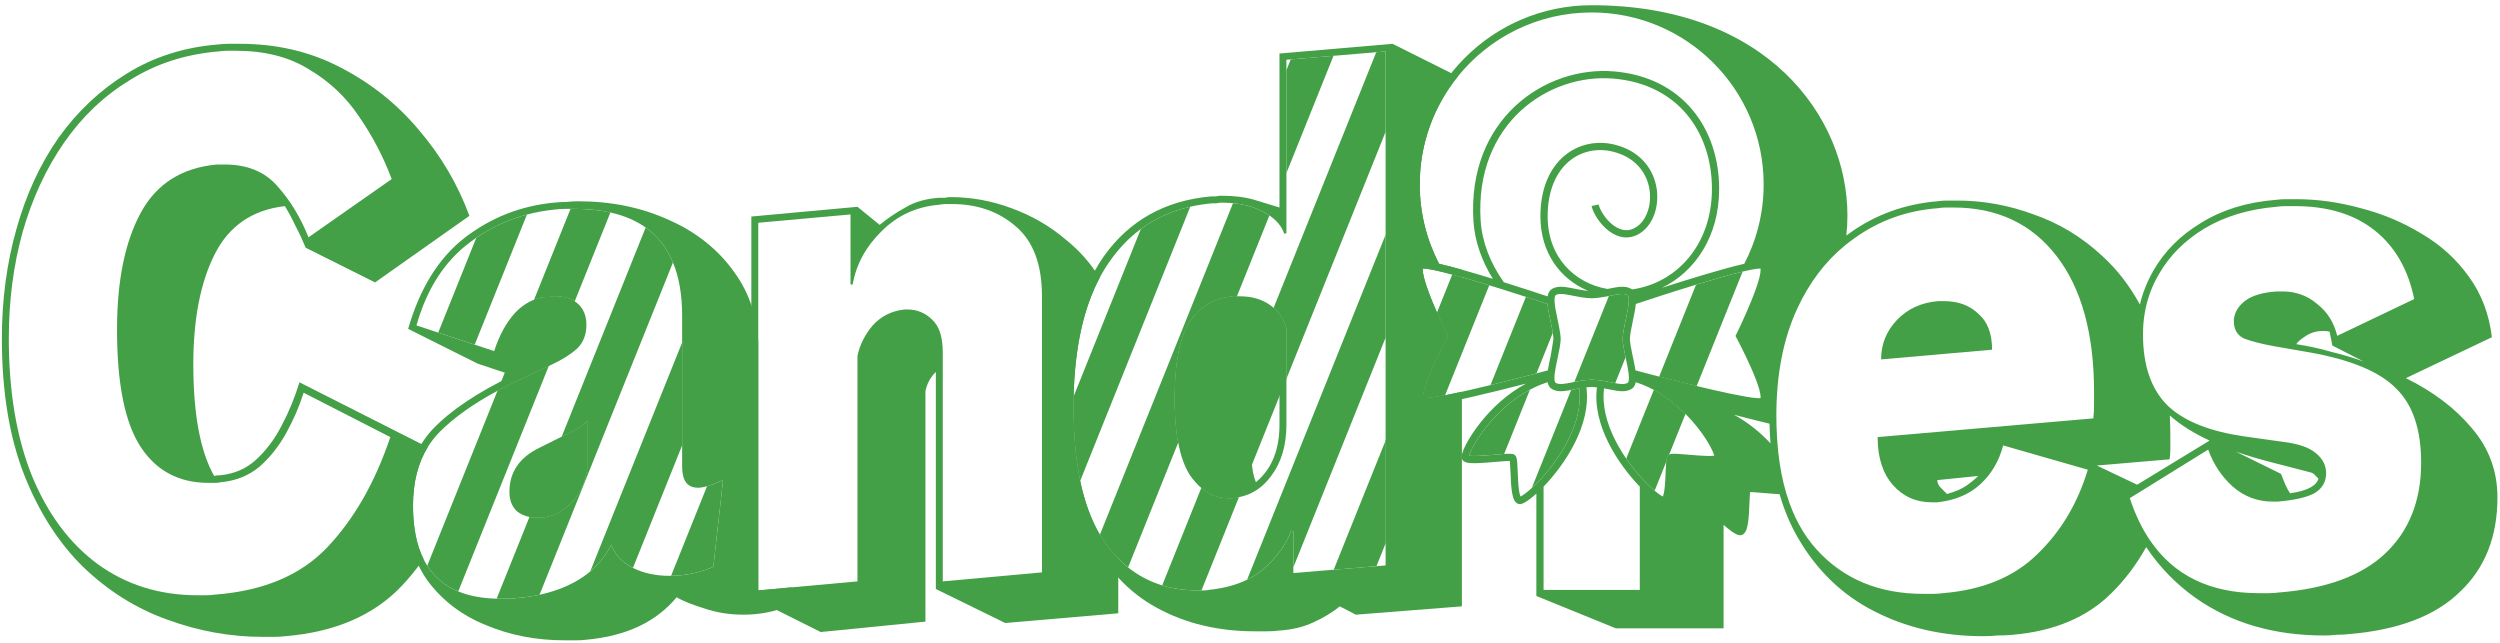 <svg width="346" height="89" viewBox="0 0 346 89" fill="none" xmlns="http://www.w3.org/2000/svg">
<path fill-rule="evenodd" clip-rule="evenodd" d="M185.432 83.919C184.408 84.751 183.192 85.487 181.784 86.127C180.44 86.767 178.84 87.151 176.984 87.279C176.472 87.343 175.928 87.375 175.352 87.375H173.72C168.6 87.375 164.056 86.287 160.088 84.111C156.184 81.999 153.112 78.671 150.872 74.127C148.696 69.583 147.608 63.695 147.608 56.463C147.608 47.375 149.336 40.367 152.792 35.439C156.312 30.511 161.24 27.759 167.576 27.183H168.248C168.504 27.119 168.76 27.087 169.016 27.087C170.808 27.087 172.344 27.279 173.624 27.663C174.904 28.047 176.056 28.399 177.08 28.719V7.407L192.728 6.063L201.765 10.581C198.466 14.666 196.491 19.864 196.491 25.523C196.491 29.487 197.46 33.223 199.173 36.509C200.072 36.712 201.155 36.995 202.328 37.324V38.363C201.867 38.233 201.42 38.109 200.991 37.994C200.151 37.769 199.384 37.578 198.732 37.435C198.175 37.314 197.714 37.231 197.368 37.192C197.195 37.173 197.062 37.166 196.966 37.168C196.951 37.168 196.938 37.169 196.927 37.169C196.92 37.202 196.914 37.254 196.912 37.33C196.907 37.575 196.96 37.933 197.073 38.393C197.297 39.302 197.723 40.476 198.2 41.652C198.422 42.2 198.654 42.743 198.879 43.255C199.134 43.838 199.381 44.38 199.594 44.838C199.794 45.269 199.964 45.626 200.084 45.875C200.127 45.965 200.163 46.04 200.192 46.1L200.223 46.164L200.26 46.239L200.27 46.258L200.273 46.264L200.387 46.495L200.265 46.722L200.253 46.745L200.216 46.814C200.201 46.844 200.181 46.88 200.159 46.923C200.135 46.968 200.108 47.021 200.077 47.08C199.957 47.31 199.787 47.639 199.587 48.037C199.187 48.833 198.669 49.898 198.195 50.98C197.718 52.068 197.293 53.153 197.071 53.994C196.958 54.419 196.907 54.747 196.912 54.968C196.914 55.032 196.919 55.075 196.924 55.103C196.944 55.105 196.969 55.108 197.001 55.109C197.111 55.115 197.262 55.111 197.455 55.097C197.839 55.068 198.349 54.999 198.961 54.896C199.283 54.842 199.63 54.778 199.998 54.707C200.708 54.57 201.496 54.405 202.328 54.221V83.919L187.64 85.071L185.432 83.919ZM178.04 8.271V9.712V23.952V32.271L177.752 32.367C177.4 31.36 176.71 30.511 175.684 29.821C175.406 29.634 175.104 29.459 174.776 29.295C173.618 28.668 172.242 28.277 170.648 28.123C170.127 28.072 169.583 28.047 169.016 28.047C168.824 28.047 168.6 28.079 168.344 28.143H167.672C166.654 28.239 165.675 28.395 164.734 28.61C162.167 29.196 159.887 30.223 157.894 31.692C156.255 32.899 154.81 34.404 153.56 36.207C153.064 36.913 152.604 37.665 152.182 38.461C149.947 42.674 148.749 48.144 148.587 54.87C148.575 55.393 148.568 55.924 148.568 56.463C148.568 60.254 148.878 63.62 149.496 66.561C150.105 69.456 151.015 71.939 152.223 74.009C152.523 74.522 152.84 75.009 153.176 75.471C153.68 76.139 154.21 76.753 154.768 77.314C155.204 77.752 155.657 78.157 156.126 78.53C157.547 79.658 159.12 80.487 160.846 81.015C162.364 81.479 163.999 81.711 165.752 81.711H166.285H166.616C166.936 81.711 167.224 81.679 167.48 81.615C169.427 81.408 171.133 80.946 172.597 80.23C173.395 79.839 174.122 79.373 174.776 78.831C176.632 77.231 177.944 75.439 178.712 73.455L179 73.551V78.523V79.311L184.587 78.849L190.501 78.36L191.768 78.255V75.204V60.964V46.724V32.483V18.243V7.119L190.473 7.228L184.556 7.724L178.639 8.221L178.04 8.271ZM169.976 68.943C168.609 68.943 167.37 68.472 166.26 67.531C165.707 67.063 165.186 66.477 164.696 65.775C163.959 64.636 163.415 63.128 163.064 61.252C162.744 59.545 162.584 57.532 162.584 55.215C162.584 50.351 163.256 46.831 164.6 44.655C165.944 42.479 167.992 41.263 170.744 41.007H171.192H171.608C173.272 41.007 174.68 41.423 175.832 42.255C175.986 42.366 176.132 42.481 176.27 42.601C177.173 43.381 177.763 44.354 178.04 45.519V52.433V58.767C178.04 61.647 177.336 64.015 175.928 65.871C174.772 67.468 173.283 68.449 171.463 68.814C171.168 68.873 170.864 68.916 170.552 68.943H169.976ZM177.08 47.823C175.672 48.015 174.648 49.039 174.008 50.895C173.432 52.751 173.144 55.791 173.144 60.015C173.144 61.359 173.176 62.639 173.24 63.855C173.304 65.007 173.496 65.967 173.816 66.735C175.992 64.943 177.08 62.287 177.08 58.767V47.823Z" fill="#43A047"/>
<path d="M260.344 49.743C260.344 47.631 261.08 45.807 262.552 44.271C264.024 42.735 265.912 41.871 268.216 41.679H269.08C271 41.679 272.568 42.255 273.784 43.407C275.064 44.495 275.704 46.159 275.704 48.399L260.344 49.743Z" fill="#43A047"/>
<path fill-rule="evenodd" clip-rule="evenodd" d="M248.824 74.415C247.768 72.585 246.924 70.578 246.292 68.395C245.635 68.362 244.909 68.299 244.245 68.241L244.234 68.24C243.614 68.186 243.052 68.137 242.625 68.117C242.459 68.11 242.322 68.107 242.216 68.11C242.211 68.147 242.206 68.188 242.201 68.234L242.195 68.289C242.192 68.315 242.19 68.343 242.187 68.371C242.158 68.707 242.14 69.154 242.12 69.661L242.12 69.674C242.088 70.469 242.051 71.399 241.951 72.167C241.901 72.552 241.832 72.921 241.73 73.222C241.679 73.372 241.614 73.522 241.528 73.654C241.443 73.784 241.32 73.924 241.143 74.011C240.968 74.097 240.793 74.084 240.684 74.064C240.566 74.043 240.449 74 240.342 73.951C240.125 73.854 239.876 73.7 239.61 73.508C239.294 73.281 238.933 72.987 238.544 72.634V86.959H223.631L212.632 82.484V68.319C212.242 68.672 211.88 68.968 211.564 69.195C211.297 69.387 211.048 69.541 210.831 69.639C210.724 69.688 210.607 69.731 210.488 69.752C210.379 69.772 210.204 69.785 210.029 69.699C209.852 69.612 209.729 69.472 209.644 69.342C209.559 69.21 209.494 69.06 209.443 68.909C209.341 68.609 209.272 68.24 209.222 67.855C209.121 67.087 209.084 66.157 209.053 65.362L209.052 65.349C209.032 64.842 209.014 64.395 208.985 64.059C208.976 63.956 208.967 63.869 208.957 63.798C208.851 63.795 208.714 63.798 208.548 63.805C208.122 63.825 207.559 63.874 206.94 63.928L206.928 63.929C206.062 64.004 205.09 64.089 204.303 64.104C203.91 64.112 203.54 64.102 203.242 64.059C203.094 64.038 202.943 64.006 202.809 63.953C202.684 63.904 202.506 63.811 202.392 63.627C202.276 63.44 202.285 63.232 202.295 63.121C202.308 62.985 202.343 62.837 202.389 62.687C202.483 62.384 202.642 62.008 202.857 61.585C203.289 60.736 203.97 59.651 204.876 58.507C206.372 56.618 208.508 54.536 211.193 53.091C208.995 53.66 206.223 54.358 203.692 54.939C201.984 55.331 200.377 55.671 199.127 55.882C198.504 55.987 197.958 56.062 197.529 56.094C197.315 56.11 197.119 56.116 196.951 56.108C196.799 56.1 196.612 56.079 196.453 56.004C196.007 55.794 195.92 55.318 195.913 54.99C195.905 54.628 195.984 54.193 196.104 53.738C196.347 52.82 196.797 51.678 197.279 50.579C197.763 49.474 198.289 48.392 198.694 47.588C198.896 47.185 199.068 46.852 199.19 46.618L199.264 46.477L199.183 46.309C199.061 46.056 198.889 45.695 198.687 45.26C198.283 44.389 197.757 43.22 197.274 42.028C196.792 40.842 196.343 39.613 196.102 38.631C195.982 38.145 195.905 37.686 195.913 37.309C195.919 36.979 195.999 36.478 196.453 36.264C196.614 36.189 196.796 36.172 196.941 36.168C197.1 36.164 197.283 36.176 197.48 36.198C197.618 36.214 197.769 36.235 197.93 36.261C196.367 33.012 195.491 29.369 195.491 25.523C195.491 11.827 206.594 0.724 220.29 0.724C244.478 0.724 255.685 16.118 255.685 29.835C255.685 30.771 255.633 31.694 255.532 32.603C255.726 32.457 255.922 32.315 256.12 32.175C259.64 29.679 263.64 28.239 268.12 27.855C268.568 27.791 269.016 27.759 269.464 27.759H270.904C274.488 27.759 278.008 28.399 281.464 29.679C284.984 30.895 288.152 32.815 290.968 35.439C293.001 37.291 294.731 39.526 296.158 42.143C296.557 40.502 297.181 38.94 298.03 37.455C299.566 34.767 301.774 32.559 304.654 30.831C307.534 29.039 310.958 27.983 314.926 27.663C315.438 27.599 315.918 27.567 316.366 27.567H317.806C320.75 27.567 323.726 27.983 326.734 28.815C329.742 29.583 332.558 30.767 335.182 32.367C337.806 33.903 339.982 35.887 341.71 38.319C343.438 40.687 344.494 43.471 344.878 46.671L332.974 52.335C336.75 54.191 339.79 56.495 342.094 59.247C344.462 61.999 345.646 65.199 345.646 68.847C345.646 74.287 343.918 78.639 340.462 81.903C337.07 85.231 331.95 87.183 325.102 87.759C324.526 87.823 323.95 87.855 323.374 87.855C322.798 87.919 322.222 87.951 321.646 87.951C314.734 87.951 308.814 86.223 303.886 82.767C301.159 80.83 298.875 78.48 297.033 75.719C295.676 78.15 294.071 80.276 292.216 82.095C288.888 85.423 284.344 87.343 278.584 87.855C277.88 87.919 277.176 87.951 276.472 87.951C275.832 88.015 275.16 88.047 274.456 88.047C268.888 88.047 263.864 86.895 259.384 84.591C254.968 82.351 251.448 78.959 248.824 74.415ZM290.2 64.431L295.782 67.083L305.806 60.975C303.628 59.97 301.793 58.814 300.3 57.508C300.351 58.447 300.376 59.411 300.376 60.399V62.031C300.376 62.543 300.344 63.055 300.28 63.567L290.2 64.431ZM239.979 57.403C241.986 58.482 243.686 59.917 245.041 61.362C244.968 60.476 244.922 59.569 244.901 58.64C243.166 58.219 241.445 57.782 239.979 57.403ZM220.29 1.724C212.805 1.724 206.128 5.179 201.765 10.581C198.466 14.666 196.491 19.864 196.491 25.523C196.491 29.487 197.46 33.223 199.173 36.509C200.072 36.712 201.155 36.995 202.328 37.324C203.684 37.703 205.161 38.144 206.614 38.59C205.056 36.088 204.103 33.355 203.926 30.621C203.012 16.504 213.828 9.084 223.372 9.882C228.129 10.28 231.781 12.266 234.239 15.216C236.693 18.159 237.931 22.028 237.931 26.157C237.931 32.71 234.602 37.605 230.018 39.832C233.646 38.666 238.499 37.166 241.407 36.509C243.12 33.223 244.089 29.487 244.089 25.523C244.089 12.38 233.434 1.724 220.29 1.724ZM200.216 46.814L200.253 46.745L200.265 46.722L200.387 46.495L200.273 46.264L200.27 46.258L200.26 46.239L200.223 46.164L200.192 46.1C200.163 46.04 200.127 45.965 200.084 45.875C199.964 45.626 199.794 45.269 199.594 44.838C199.381 44.38 199.134 43.838 198.879 43.255C198.654 42.743 198.422 42.2 198.2 41.652C197.723 40.476 197.297 39.302 197.073 38.393C196.96 37.933 196.907 37.575 196.912 37.33C196.914 37.254 196.92 37.202 196.927 37.169C196.938 37.169 196.951 37.168 196.966 37.168C197.062 37.166 197.195 37.173 197.368 37.192C197.714 37.231 198.175 37.314 198.732 37.435C199.384 37.578 200.151 37.769 200.991 37.994C201.42 38.109 201.867 38.233 202.328 38.363C203.531 38.703 204.825 39.088 206.112 39.482C206.634 39.642 207.156 39.804 207.67 39.965C208.924 40.357 210.128 40.743 211.186 41.085C212.446 41.494 213.497 41.842 214.176 42.068C214.241 42.769 214.414 43.587 214.578 44.364L214.585 44.397C214.708 44.978 214.827 45.542 214.907 46.058C214.914 46.106 214.922 46.154 214.928 46.202C214.966 46.461 214.991 46.7 215.001 46.915L214.634 49.167L214.577 49.432L214.574 49.448C214.443 50.056 214.308 50.684 214.223 51.259C213.898 51.346 213.485 51.456 213.004 51.583C212.89 51.614 212.772 51.645 212.651 51.677C210.992 52.114 208.66 52.717 206.283 53.297C205.339 53.527 204.387 53.753 203.469 53.964C203.081 54.053 202.7 54.139 202.328 54.221C201.496 54.405 200.708 54.57 199.998 54.707C199.63 54.778 199.283 54.842 198.961 54.896C198.349 54.999 197.839 55.068 197.455 55.097C197.262 55.111 197.111 55.115 197.001 55.109C196.969 55.108 196.944 55.105 196.924 55.103C196.919 55.075 196.914 55.032 196.912 54.968C196.907 54.747 196.958 54.419 197.071 53.994C197.293 53.153 197.718 52.068 198.195 50.98C198.669 49.898 199.187 48.833 199.587 48.037C199.787 47.639 199.957 47.31 200.077 47.08C200.108 47.021 200.135 46.968 200.159 46.923L200.216 46.814ZM225.912 40.045L225.989 40.035C231.929 39.178 236.931 33.987 236.931 26.157C236.931 22.224 235.752 18.592 233.471 15.856C231.195 13.126 227.797 11.256 223.288 10.878C214.3 10.127 204.053 17.102 204.924 30.556C205.112 33.465 206.247 36.411 208.129 39.06C210.613 39.839 212.885 40.585 214.186 41.017C214.2 40.924 214.22 40.834 214.246 40.748C214.334 40.447 214.506 40.149 214.824 39.97C215.564 39.552 216.455 39.674 217.302 39.832C217.484 39.866 217.668 39.903 217.856 39.941C218.458 40.062 219.097 40.19 219.799 40.252C216.016 38.672 213.194 35.072 213.194 29.939C213.194 26.105 214.48 23.309 216.441 21.623C218.399 19.938 220.977 19.41 223.449 20.014C226.881 20.853 228.68 23.206 229.204 25.674C229.718 28.099 229.006 30.699 227.344 32.018C226.514 32.676 225.653 32.92 224.819 32.85C223.999 32.781 223.254 32.414 222.628 31.933C222.001 31.452 221.47 30.84 221.07 30.238C220.674 29.641 220.387 29.022 220.275 28.514L221.252 28.299C221.329 28.648 221.55 29.152 221.904 29.685C222.254 30.213 222.713 30.738 223.237 31.14C223.762 31.543 224.329 31.805 224.903 31.853C225.463 31.9 226.076 31.747 226.722 31.234C228.012 30.212 228.683 28.04 228.226 25.882C227.777 23.767 226.249 21.728 223.211 20.985C221.03 20.452 218.789 20.922 217.093 22.381C215.399 23.838 214.194 26.331 214.194 29.939C214.194 35.625 217.939 39.211 222.468 39.991L222.58 39.969L222.734 39.938L222.758 39.933C223.296 39.825 223.826 39.719 224.307 39.692C224.801 39.664 225.299 39.715 225.751 39.97C225.794 39.995 225.835 40.022 225.874 40.051L225.912 40.045ZM226.39 52.897C226.373 52.98 226.352 53.062 226.326 53.141C226.231 53.424 226.056 53.696 225.756 53.862C225.302 54.114 224.809 54.167 224.317 54.14C223.841 54.114 223.318 54.009 222.786 53.902L222.762 53.898C222.517 53.849 222.266 53.798 222.005 53.751C221.703 56.119 222.376 58.57 223.496 60.818C223.961 61.752 224.5 62.644 225.069 63.471C225.961 64.767 226.927 65.904 227.804 66.797C228.235 67.236 228.641 67.612 229.002 67.916C229.218 68.099 229.418 68.255 229.597 68.384C229.825 68.548 230.006 68.657 230.136 68.718C230.151 68.684 230.169 68.641 230.186 68.588C230.257 68.379 230.316 68.086 230.363 67.726C230.457 67.007 230.493 66.119 230.525 65.309L230.525 65.298L230.525 65.296C230.545 64.802 230.563 64.334 230.595 63.973C230.596 63.962 230.597 63.952 230.598 63.942C230.613 63.772 230.632 63.613 230.66 63.481C230.674 63.411 230.694 63.335 230.721 63.263C230.745 63.202 230.795 63.088 230.899 62.993C230.935 62.961 230.973 62.934 231.01 62.913C231.097 62.865 231.181 62.845 231.224 62.835C231.306 62.817 231.393 62.808 231.476 62.803C231.643 62.793 231.85 62.796 232.074 62.806C232.524 62.827 233.106 62.878 233.714 62.931L233.724 62.932C234.604 63.008 235.544 63.09 236.293 63.104C236.67 63.111 236.976 63.101 237.193 63.069C237.216 63.066 237.236 63.063 237.255 63.06C237.249 63.036 237.241 63.01 237.233 62.981C237.162 62.752 237.03 62.432 236.829 62.039C236.43 61.255 235.787 60.226 234.918 59.129C234.436 58.52 233.886 57.893 233.274 57.277C232.052 56.05 230.58 54.867 228.888 53.96C228.367 53.681 227.826 53.428 227.264 53.208C226.978 53.095 226.686 52.991 226.39 52.897ZM221.016 53.605C220.78 53.58 220.538 53.561 220.287 53.551C220.037 53.561 219.794 53.58 219.559 53.605C219.902 56.246 219.146 58.909 217.975 61.261C216.766 63.691 215.091 65.833 213.632 67.346V81.647H226.947V67.35C225.487 65.838 223.812 63.695 222.601 61.264C221.429 58.912 220.672 56.247 221.016 53.605ZM218.569 53.751C218.309 53.798 218.058 53.849 217.813 53.898L217.789 53.902C217.675 53.925 217.561 53.948 217.448 53.97C217.034 54.051 216.632 54.12 216.257 54.14C215.766 54.167 215.273 54.114 214.819 53.862C214.519 53.696 214.344 53.424 214.249 53.141C214.223 53.062 214.202 52.98 214.185 52.897C213.89 52.991 213.6 53.094 213.315 53.206C212.773 53.419 212.25 53.662 211.746 53.929C209.179 55.292 207.116 57.29 205.66 59.128C204.791 60.225 204.147 61.254 203.748 62.038C203.548 62.432 203.415 62.752 203.345 62.981C203.336 63.01 203.329 63.036 203.322 63.06C203.341 63.063 203.362 63.066 203.384 63.069C203.601 63.101 203.908 63.111 204.284 63.104C205.034 63.09 205.973 63.008 206.853 62.932L206.862 62.931C207.331 62.89 207.785 62.85 208.175 62.825C208.29 62.817 208.4 62.811 208.502 62.806C208.727 62.796 208.934 62.793 209.1 62.803C209.183 62.808 209.27 62.817 209.352 62.835C209.414 62.849 209.557 62.884 209.678 62.993C209.782 63.088 209.832 63.202 209.855 63.263C209.883 63.335 209.902 63.411 209.916 63.481C209.945 63.621 209.966 63.791 209.981 63.973C210.013 64.335 210.032 64.804 210.051 65.298L210.052 65.309C210.084 66.119 210.119 67.007 210.213 67.726C210.26 68.086 210.319 68.379 210.39 68.588C210.408 68.641 210.425 68.684 210.441 68.718C210.57 68.657 210.752 68.547 210.98 68.383C211.271 68.174 211.616 67.892 211.998 67.544C212.243 67.32 212.504 67.069 212.775 66.793C214.211 65.331 215.887 63.212 217.08 60.815C218.199 58.568 218.872 56.118 218.569 53.751ZM203.29 63.231C203.29 63.238 203.29 63.242 203.29 63.242C203.29 63.242 203.289 63.238 203.29 63.231ZM209.136 63.812C209.146 63.814 209.144 63.814 209.134 63.811L209.136 63.812ZM242.039 68.123C242.029 68.126 242.026 68.126 242.036 68.124L242.039 68.123ZM225.99 44.4L225.997 44.364L225.997 44.363C226.161 43.586 226.334 42.769 226.399 42.068C227.927 41.559 231.323 40.441 234.734 39.4C237.075 38.686 239.423 38.008 241.179 37.589C241.413 37.533 241.636 37.481 241.848 37.435C242.404 37.314 242.865 37.231 243.211 37.192C243.384 37.173 243.517 37.166 243.613 37.168C243.628 37.168 243.641 37.169 243.652 37.169C243.658 37.202 243.665 37.254 243.666 37.33C243.671 37.575 243.619 37.933 243.506 38.393C243.282 39.302 242.856 40.476 242.378 41.652C241.903 42.823 241.385 43.977 240.984 44.838C240.785 45.269 240.614 45.626 240.494 45.875C240.434 46 240.387 46.097 240.355 46.163L240.318 46.239L240.306 46.263L240.305 46.264L240.191 46.495L240.313 46.722L240.316 46.727L240.325 46.745L240.362 46.814L240.425 46.933L240.502 47.08C240.621 47.31 240.791 47.64 240.991 48.037C241.391 48.833 241.909 49.898 242.384 50.98C242.861 52.068 243.286 53.153 243.508 53.994C243.62 54.419 243.671 54.747 243.667 54.968C243.665 55.032 243.66 55.075 243.654 55.103L243.632 55.105C243.617 55.107 243.599 55.108 243.578 55.109C243.467 55.115 243.317 55.111 243.124 55.097C242.74 55.068 242.23 54.999 241.618 54.896C240.397 54.69 238.814 54.355 237.111 53.965C236.362 53.793 235.591 53.611 234.82 53.424C232.995 52.983 231.17 52.52 229.626 52.121C228.862 51.923 228.167 51.741 227.575 51.584C227.092 51.457 226.678 51.346 226.353 51.259C226.267 50.684 226.132 50.056 226.001 49.448L225.998 49.432L225.941 49.168C225.925 49.091 225.908 49.015 225.893 48.939C225.732 48.177 225.6 47.476 225.574 46.915C225.605 46.227 225.791 45.342 225.99 44.4ZM215.555 49.642C215.394 50.391 215.241 51.105 215.171 51.713C215.149 51.909 215.136 52.089 215.133 52.25C215.13 52.509 215.155 52.697 215.197 52.823C215.237 52.942 215.281 52.975 215.304 52.988C215.532 53.114 215.814 53.163 216.203 53.142C216.6 53.12 217.055 53.03 217.616 52.917L217.621 52.916C217.709 52.898 217.8 52.88 217.893 52.862C218.209 52.8 218.55 52.735 218.911 52.681C219.333 52.618 219.785 52.569 220.268 52.551L220.287 52.55L220.306 52.551C220.789 52.569 221.241 52.618 221.663 52.681C222.13 52.751 222.563 52.838 222.954 52.916L222.958 52.917C223.167 52.959 223.361 52.998 223.543 53.031C223.85 53.087 224.122 53.128 224.372 53.142C224.761 53.163 225.043 53.114 225.271 52.988C225.294 52.975 225.338 52.942 225.378 52.823C225.42 52.696 225.445 52.509 225.442 52.25C225.44 52.089 225.426 51.909 225.404 51.713C225.334 51.105 225.181 50.391 225.02 49.642L224.979 49.453L224.963 49.377C224.947 49.3 224.93 49.223 224.914 49.145C224.753 48.38 224.602 47.595 224.574 46.936L224.574 46.916L224.574 46.895C224.606 46.11 224.812 45.136 225.005 44.222L225.011 44.193C225.212 43.241 225.398 42.356 225.423 41.681C225.441 41.207 225.372 40.971 225.302 40.879C225.3 40.877 225.298 40.875 225.297 40.873C225.295 40.871 225.294 40.87 225.293 40.868L225.289 40.864L225.286 40.861C225.277 40.852 225.268 40.846 225.26 40.841C225.187 40.8 225.107 40.767 225.019 40.742C224.841 40.692 224.628 40.675 224.363 40.69C223.961 40.713 223.498 40.805 222.931 40.919L222.929 40.919C222.843 40.936 222.756 40.954 222.667 40.971C222.635 40.978 222.603 40.984 222.571 40.99C221.907 41.12 221.148 41.252 220.306 41.284L220.287 41.285L220.268 41.284C219.272 41.246 218.376 41.066 217.628 40.916C217.449 40.88 217.279 40.846 217.118 40.815C216.229 40.649 215.697 40.626 215.315 40.841C215.295 40.853 215.246 40.888 215.205 41.03C215.162 41.177 215.141 41.391 215.152 41.681C215.178 42.355 215.363 43.24 215.563 44.191L215.565 44.2C215.697 44.824 215.834 45.471 215.918 46.06C215.96 46.348 215.99 46.63 216.001 46.895L216.001 46.916L216.001 46.936C215.971 47.658 215.792 48.536 215.612 49.376L215.555 49.642ZM268.12 66.447C268.12 66.767 268.248 67.087 268.504 67.407L269.464 68.367C270.616 68.047 271.512 67.663 272.152 67.215C272.792 66.767 273.336 66.319 273.784 65.871L268.12 66.447ZM274.072 67.023C275.608 65.615 276.664 63.823 277.24 61.647L288.952 65.007C287.544 69.679 285.208 73.583 281.944 76.719C278.744 79.855 274.392 81.647 268.888 82.095C268.44 82.159 267.992 82.191 267.544 82.191H266.2C260.056 82.191 255.128 80.143 251.416 76.047C249.575 74.015 248.191 71.472 247.263 68.417C246.724 66.645 246.34 64.701 246.109 62.584C245.98 61.401 245.899 60.163 245.866 58.872C245.854 58.428 245.848 57.977 245.848 57.519C245.848 51.823 246.808 46.895 248.728 42.735C250.385 39.146 252.59 36.223 255.342 33.968C255.78 33.609 256.231 33.268 256.696 32.943C260.088 30.511 263.928 29.135 268.216 28.815C268.6 28.751 268.952 28.719 269.272 28.719H270.328C276.408 28.719 281.176 30.959 284.632 35.439C288.088 39.919 289.816 46.191 289.816 54.255V56.079C289.816 56.655 289.784 57.263 289.72 57.903L259.864 60.495C259.864 63.311 260.568 65.519 261.976 67.119C263.384 68.719 265.176 69.519 267.352 69.519H268.12C270.552 69.263 272.536 68.431 274.072 67.023ZM322.414 45.903C322.222 45.839 321.902 45.807 321.454 45.807C320.622 45.807 319.854 46.031 319.15 46.479C318.446 46.927 317.998 47.311 317.806 47.631C319.47 47.887 321.07 48.239 322.606 48.687C324.206 49.071 325.71 49.519 327.118 50.031L322.798 47.823L322.414 45.903ZM315.694 65.583C315.886 66.031 316.078 66.511 316.27 67.023C316.462 67.471 316.686 67.887 316.942 68.271C319.246 67.951 320.558 67.279 320.878 66.255L320.494 65.871C320.302 65.615 320.078 65.455 319.822 65.391C317.838 64.879 315.982 64.399 314.254 63.951C312.526 63.503 310.926 63.023 309.454 62.511L315.694 65.583ZM308.974 67.311C310.574 68.719 312.43 69.423 314.542 69.423H315.214C317.518 69.231 319.214 68.847 320.302 68.271C321.39 67.631 321.934 66.703 321.934 65.487C321.934 64.399 321.454 63.471 320.494 62.703C319.598 61.935 318.126 61.423 316.078 61.167L310.606 60.399C305.934 59.723 302.473 58.368 300.222 56.334C300.129 56.25 300.038 56.165 299.95 56.079C297.71 53.839 296.59 50.575 296.59 46.287C296.59 45.302 296.665 44.347 296.816 43.422C297.137 41.46 297.797 39.631 298.798 37.935C300.27 35.375 302.382 33.263 305.134 31.599C307.95 29.935 311.246 28.943 315.022 28.623C315.47 28.559 315.886 28.527 316.27 28.527H317.614C322.158 28.527 325.838 29.647 328.654 31.887C331.47 34.127 333.294 37.295 334.126 41.391L323.47 46.479C323.022 44.623 322.094 43.151 320.686 42.063C319.342 40.911 317.742 40.335 315.886 40.335H315.118C313.198 40.463 311.758 40.879 310.798 41.583C309.838 42.287 309.294 43.151 309.166 44.175V44.463C309.166 45.615 309.646 46.415 310.606 46.863C311.63 47.247 313.006 47.599 314.734 47.919L319.726 48.783C325.422 49.807 329.39 51.471 331.63 53.775C333.934 56.015 335.086 59.439 335.086 64.047C335.086 69.295 333.422 73.487 330.094 76.623C326.83 79.695 321.934 81.487 315.406 81.999C314.958 82.063 314.478 82.095 313.966 82.095H312.622C305.884 82.095 300.859 79.651 297.546 74.763C296.422 73.104 295.495 71.164 294.766 68.943L296.905 67.618L305.614 62.223C306.318 64.207 307.438 65.903 308.974 67.311ZM237.413 63.018C237.416 63.017 237.418 63.015 237.418 63.015C237.418 63.015 237.417 63.016 237.413 63.018Z" fill="#43A047"/>
<path fill-rule="evenodd" clip-rule="evenodd" d="M129.52 51.471V81.519L139.12 86.223L154.768 84.879V77.314C154.21 76.753 153.68 76.139 153.176 75.471C152.84 75.009 152.523 74.522 152.223 74.009C151.015 71.939 150.105 69.456 149.496 66.561C148.878 63.62 148.568 60.254 148.568 56.463C148.568 55.924 148.575 55.393 148.587 54.87C148.749 48.144 149.947 42.674 152.182 38.461C150.966 36.45 149.396 34.674 147.472 33.135C145.296 31.279 142.8 29.839 139.984 28.815C137.232 27.791 134.416 27.279 131.536 27.279C131.28 27.279 131.024 27.311 130.768 27.375H129.904C128.112 27.503 126.576 27.951 125.296 28.719C124.016 29.423 122.832 30.223 121.744 31.119L118.672 28.623L103.984 29.967V82.671L113.584 87.471L128.08 86.031V54.159C128.272 53.135 128.752 52.239 129.52 51.471ZM140.56 31.311C142.992 33.359 144.208 36.591 144.208 41.007V79.215L130.48 80.463V48.783C130.48 46.671 130 45.167 129.04 44.271C128.08 43.311 126.928 42.831 125.584 42.831H125.2C123.408 43.023 121.936 43.759 120.784 45.039C119.696 46.319 118.992 47.727 118.672 49.263V80.463L109.561 81.291L104.944 81.711V47.467V30.831L117.712 29.679V39.375H118C118.512 36.559 119.856 34.095 122.032 31.983C124.208 29.807 126.864 28.591 130 28.335C130.32 28.271 130.608 28.239 130.864 28.239H131.728C135.248 28.239 138.192 29.263 140.56 31.311Z" fill="#43A047"/>
<path fill-rule="evenodd" clip-rule="evenodd" d="M102.951 85.071C105.127 85.071 107.239 84.655 109.287 83.823L109.561 81.291L104.944 81.711V47.467C104.773 43.736 103.661 40.463 101.607 37.647C99.368 34.511 96.359 32.111 92.584 30.447C88.808 28.719 84.615 27.855 80.007 27.855C79.496 27.855 78.951 27.887 78.376 27.951C77.799 27.951 77.224 27.983 76.647 28.047C72.04 28.495 67.912 30.127 64.263 32.943C60.679 35.759 58.087 39.951 56.487 45.519L66.088 50.319L70.984 51.951C66.055 54.319 62.343 56.815 59.847 59.439C57.416 62.063 56.2 65.583 56.2 69.999C56.2 74.095 57.191 77.551 59.175 80.367C61.224 83.119 63.911 85.167 67.24 86.511C70.567 87.919 74.216 88.623 78.183 88.623H79.719C80.231 88.623 80.743 88.591 81.255 88.527C86.695 88.015 90.823 86.063 93.639 82.671C94.535 83.183 95.816 83.695 97.48 84.207C99.144 84.783 100.967 85.071 102.951 85.071ZM96.615 67.503C96.954 67.503 97.367 67.435 97.854 67.298C98.473 67.124 99.212 66.841 100.071 66.447L98.728 78.447C96.867 79.253 94.917 79.669 92.877 79.694C92.811 79.695 92.745 79.695 92.68 79.695C90.742 79.695 89.049 79.329 87.6 78.597C87.565 78.579 87.53 78.561 87.496 78.543C86.023 77.775 85.064 76.719 84.615 75.375C83.868 76.829 82.89 78.068 81.684 79.091C81.032 79.643 80.313 80.132 79.528 80.559C78.082 81.344 76.464 81.928 74.672 82.313C73.687 82.525 72.649 82.676 71.559 82.767C71.175 82.831 70.791 82.863 70.407 82.863H69.255C69.08 82.863 68.907 82.861 68.736 82.857C66.694 82.809 64.923 82.473 63.422 81.851C61.59 81.092 60.161 79.906 59.133 78.292C58.949 78.003 58.777 77.7 58.619 77.384C57.646 75.439 57.16 72.978 57.16 69.999C57.16 66.794 57.836 64.092 59.19 61.894C59.675 61.107 60.246 60.385 60.904 59.727C62.861 57.769 65.512 55.886 68.856 54.078C69.883 53.522 70.977 52.973 72.135 52.431L75.949 50.651L76.456 50.415C77.927 49.711 79.079 48.975 79.912 48.207C80.743 47.375 81.159 46.287 81.159 44.943C81.159 43.727 80.775 42.767 80.007 42.063C79.864 41.932 79.709 41.813 79.541 41.706C78.809 41.24 77.845 41.007 76.647 41.007C76.519 41.007 76.359 41.039 76.168 41.103H75.591C75.011 41.15 74.451 41.276 73.913 41.483C72.967 41.845 72.087 42.455 71.272 43.311C70.055 44.655 69.096 46.415 68.391 48.591L65.698 47.701L60.65 46.033L57.639 45.039C59.047 40.047 61.48 36.239 64.936 33.615C65.26 33.369 65.588 33.132 65.921 32.905C68.079 31.433 70.414 30.363 72.927 29.696C74.157 29.37 75.429 29.14 76.743 29.007C77.255 28.943 77.736 28.911 78.183 28.911H78.96H79.528C81.344 28.911 82.995 29.076 84.479 29.407C86.379 29.83 88.006 30.524 89.361 31.489C91.038 32.685 92.297 34.295 93.139 36.321C93.984 38.359 94.407 40.817 94.407 43.695V47.401V61.642V64.623C94.407 66.543 95.144 67.503 96.615 67.503ZM71.559 70.767C72.042 71.162 72.615 71.421 73.278 71.546C73.582 71.603 73.905 71.631 74.248 71.631H74.919C76.391 71.503 77.736 70.863 78.951 69.711C80.168 68.495 80.936 66.895 81.255 64.911V58.287C80.808 58.799 80.135 59.279 79.24 59.727C78.75 59.953 78.249 60.19 77.737 60.438C77.379 60.612 77.016 60.791 76.647 60.975L74.728 61.935C71.912 63.279 70.504 65.327 70.504 68.079C70.504 69.231 70.856 70.127 71.559 70.767Z" fill="#43A047"/>
<path fill-rule="evenodd" clip-rule="evenodd" d="M40.868 31.215C41.38 32.175 41.86 33.199 42.308 34.287L51.908 39.087L64.964 29.871C63.364 25.519 61.028 21.551 57.956 17.967C54.948 14.383 51.332 11.503 47.108 9.327C42.948 7.151 38.308 6.063 33.188 6.063H31.652C31.14 6.063 30.628 6.095 30.116 6.159C25.444 6.543 21.252 7.887 17.54 10.191C13.892 12.431 10.756 15.375 8.132 19.023C5.572 22.671 3.62 26.895 2.276 31.695C0.932 36.431 0.26 41.487 0.26 46.863C0.26 54.159 1.284 60.431 3.332 65.679C5.38 70.863 8.1 75.119 11.492 78.447C14.948 81.775 18.82 84.207 23.108 85.743C27.46 87.343 31.876 88.143 36.356 88.143H37.892C38.468 88.143 39.012 88.111 39.524 88.047C46.372 87.471 51.716 85.167 55.556 81.135C56.638 79.999 57.659 78.748 58.619 77.384C57.646 75.439 57.16 72.978 57.16 69.999C57.16 66.794 57.836 64.092 59.19 61.894L41.444 52.911C40.804 55.023 39.972 57.039 38.948 58.959C37.988 60.815 36.804 62.383 35.396 63.663C34.052 64.879 32.42 65.583 30.5 65.775C30.116 65.775 29.828 65.807 29.636 65.871C27.716 62.479 26.756 57.327 26.756 50.415C26.756 44.143 27.748 39.055 29.732 35.151C31.716 31.247 34.948 29.039 39.428 28.527C39.94 29.359 40.42 30.255 40.868 31.215ZM39.62 59.919C40.644 58.063 41.444 56.207 42.02 54.351L54.02 60.495C51.908 66.767 48.996 71.855 45.284 75.759C41.636 79.599 36.484 81.775 29.828 82.287C29.38 82.351 28.932 82.383 28.484 82.383H27.332C22.084 82.383 17.476 80.943 13.508 78.063C9.604 75.183 6.564 71.087 4.388 65.775C2.276 60.463 1.22 54.159 1.22 46.863C1.22 41.615 1.86 36.687 3.14 32.079C4.484 27.407 6.404 23.279 8.9 19.695C11.396 16.111 14.436 13.231 18.02 11.055C21.604 8.815 25.668 7.503 30.212 7.119C30.66 7.055 31.076 7.023 31.46 7.023H32.612C36.644 7.023 40.036 7.887 42.788 9.615C45.604 11.279 47.908 13.455 49.7 16.143C51.556 18.831 53.06 21.711 54.212 24.783L42.692 32.847C41.604 30.095 40.164 27.727 38.372 25.743C36.644 23.759 34.212 22.767 31.076 22.767H30.02C25.156 23.215 21.636 25.455 19.46 29.487C17.284 33.519 16.196 38.895 16.196 45.615C16.196 53.103 17.284 58.511 19.46 61.839C21.636 65.167 24.772 66.831 28.868 66.831H29.732C30.052 66.831 30.34 66.799 30.596 66.735C32.644 66.543 34.404 65.839 35.876 64.623C37.348 63.343 38.596 61.775 39.62 59.919Z" fill="#43A047"/>
<path d="M72.927 29.696C70.414 30.363 68.079 31.433 65.921 32.905L60.65 46.033L65.698 47.701L72.927 29.696Z" fill="#43A047"/>
<path d="M75.591 41.103H76.168C76.359 41.039 76.519 41.007 76.647 41.007C77.845 41.007 78.809 41.24 79.541 41.706L84.479 29.407C82.995 29.076 81.344 28.911 79.528 28.911H78.96L73.913 41.483C74.451 41.276 75.011 41.15 75.591 41.103Z" fill="#43A047"/>
<path fill-rule="evenodd" clip-rule="evenodd" d="M76.647 41.007C77.845 41.007 78.809 41.24 79.541 41.706L75.949 50.651L72.135 52.431C70.977 52.973 69.883 53.522 68.856 54.078L73.913 41.483C74.451 41.276 75.011 41.15 75.591 41.103H76.168C76.359 41.039 76.519 41.007 76.647 41.007Z" fill="#43A047"/>
<path d="M75.949 50.651L72.135 52.431C70.977 52.973 69.883 53.522 68.856 54.078L59.133 78.292C60.161 79.906 61.59 81.092 63.422 81.851L75.949 50.651Z" fill="#43A047"/>
<path fill-rule="evenodd" clip-rule="evenodd" d="M73.278 71.546C73.582 71.603 73.905 71.631 74.248 71.631H74.919C76.391 71.503 77.736 70.863 78.951 69.711C80.168 68.495 80.936 66.895 81.255 64.911V58.287C80.808 58.799 80.135 59.279 79.24 59.727C78.75 59.953 78.249 60.19 77.737 60.438L73.278 71.546Z" fill="#43A047"/>
<path d="M69.255 82.863H70.407C70.791 82.863 71.175 82.831 71.559 82.767C72.649 82.676 73.687 82.525 74.672 82.313L93.139 36.321C92.297 34.295 91.038 32.685 89.361 31.489L77.737 60.438C78.249 60.19 78.75 59.953 79.24 59.727C80.135 59.279 80.808 58.799 81.255 58.287V64.911C80.936 66.895 80.168 68.495 78.951 69.711C77.736 70.863 76.391 71.503 74.919 71.631H74.248C73.905 71.631 73.582 71.603 73.278 71.546L68.736 82.857C68.907 82.861 69.08 82.863 69.255 82.863Z" fill="#43A047"/>
<path d="M84.615 75.375C85.064 76.719 86.023 77.775 87.496 78.543C87.53 78.561 87.565 78.579 87.6 78.597L94.407 61.642V47.401L81.684 79.091C82.89 78.068 83.868 76.829 84.615 75.375Z" fill="#43A047"/>
<path d="M98.728 78.447L100.071 66.447C99.212 66.841 98.473 67.124 97.854 67.298L92.877 79.694C94.917 79.669 96.867 79.253 98.728 78.447Z" fill="#43A047"/>
<path d="M148.568 56.463C148.568 60.254 148.878 63.62 149.496 66.561L164.734 28.61C162.167 29.196 159.887 30.223 157.894 31.692L148.587 54.87C148.575 55.393 148.568 55.924 148.568 56.463Z" fill="#43A047"/>
<path d="M162.584 55.215C162.584 50.351 163.256 46.831 164.6 44.655C165.944 42.479 167.992 41.263 170.744 41.007H171.192L175.684 29.821C175.406 29.634 175.104 29.459 174.776 29.295C173.618 28.668 172.242 28.277 170.648 28.123L152.223 74.009C152.523 74.522 152.84 75.009 153.176 75.471C153.68 76.139 154.21 76.753 154.768 77.314C155.204 77.752 155.657 78.157 156.126 78.53L163.064 61.252C162.744 59.545 162.584 57.532 162.584 55.215Z" fill="#43A047"/>
<path d="M191.768 7.119L190.473 7.228L176.27 42.601C177.173 43.381 177.763 44.354 178.04 45.519V52.433L191.768 18.243V7.119Z" fill="#43A047"/>
<path fill-rule="evenodd" clip-rule="evenodd" d="M178.04 45.519V52.433L171.463 68.814C171.168 68.873 170.864 68.916 170.552 68.943H169.976C168.609 68.943 167.37 68.472 166.26 67.531L176.27 42.601C177.173 43.381 177.763 44.354 178.04 45.519Z" fill="#43A047"/>
<path d="M170.552 68.943H169.976C168.609 68.943 167.37 68.472 166.26 67.531L160.846 81.015C162.364 81.479 163.999 81.711 165.752 81.711H166.285L171.463 68.814C171.168 68.873 170.864 68.916 170.552 68.943Z" fill="#43A047"/>
<path d="M174.776 78.831C176.632 77.231 177.944 75.439 178.712 73.455L179 73.551V78.523L191.768 46.724V32.483L172.597 80.23C173.395 79.839 174.122 79.373 174.776 78.831Z" fill="#43A047"/>
<path fill-rule="evenodd" clip-rule="evenodd" d="M170.744 41.007H171.192L163.064 61.252C162.744 59.545 162.584 57.532 162.584 55.215C162.584 50.351 163.256 46.831 164.6 44.655C165.944 42.479 167.992 41.263 170.744 41.007Z" fill="#43A047"/>
<path d="M184.556 7.724L178.639 8.221L178.04 9.712V23.952L184.556 7.724Z" fill="#43A047"/>
<path d="M191.768 75.204V60.964L184.587 78.849L190.501 78.36L191.768 75.204Z" fill="#43A047"/>
<path fill-rule="evenodd" clip-rule="evenodd" d="M198.879 43.255L191.768 60.964V75.204L199.998 54.707C199.63 54.778 199.283 54.842 198.961 54.896C198.349 54.999 197.839 55.068 197.455 55.097C197.262 55.111 197.111 55.115 197.001 55.109C196.969 55.108 196.944 55.105 196.924 55.103C196.919 55.075 196.914 55.032 196.912 54.968C196.907 54.747 196.958 54.419 197.071 53.994C197.293 53.153 197.718 52.068 198.195 50.98C198.669 49.898 199.187 48.833 199.587 48.037C199.787 47.639 199.957 47.31 200.077 47.08C200.108 47.021 200.135 46.968 200.159 46.923L200.216 46.814L200.253 46.745L200.265 46.722L200.387 46.495L200.273 46.264L200.27 46.258L200.26 46.239L200.223 46.164L200.192 46.1C200.163 46.04 200.127 45.965 200.084 45.875C199.964 45.626 199.794 45.269 199.594 44.838C199.381 44.38 199.134 43.838 198.879 43.255Z" fill="#43A047"/>
<path d="M200.253 46.745L200.216 46.814L200.159 46.923C200.135 46.968 200.108 47.021 200.077 47.08C199.957 47.31 199.787 47.639 199.587 48.037C199.187 48.833 198.669 49.898 198.195 50.98C197.718 52.068 197.293 53.153 197.071 53.994C196.958 54.419 196.907 54.747 196.912 54.968C196.914 55.032 196.919 55.075 196.924 55.103C196.944 55.105 196.969 55.108 197.001 55.109C197.111 55.115 197.262 55.111 197.455 55.097C197.839 55.068 198.349 54.999 198.961 54.896C199.283 54.842 199.63 54.778 199.998 54.707L206.112 39.482C204.825 39.088 203.531 38.703 202.328 38.363C201.867 38.233 201.42 38.109 200.991 37.994L198.879 43.255C199.134 43.838 199.381 44.38 199.594 44.838C199.794 45.269 199.964 45.626 200.084 45.875C200.127 45.965 200.163 46.04 200.192 46.1L200.223 46.164L200.26 46.239L200.27 46.258L200.273 46.264L200.387 46.495L200.265 46.722L200.253 46.745Z" fill="#43A047"/>
<path d="M214.578 44.364C214.414 43.587 214.241 42.769 214.176 42.068C213.497 41.842 212.446 41.494 211.186 41.085L206.283 53.297C208.66 52.717 210.992 52.114 212.651 51.677L214.907 46.058C214.827 45.542 214.708 44.978 214.585 44.397L214.578 44.364Z" fill="#43A047"/>
<path d="M205.66 59.128C204.791 60.225 204.147 61.254 203.748 62.038C203.548 62.432 203.415 62.752 203.345 62.981C203.336 63.01 203.329 63.036 203.322 63.06C203.341 63.063 203.362 63.066 203.384 63.069C203.601 63.101 203.908 63.111 204.284 63.104C205.034 63.09 205.973 63.008 206.853 62.932L206.862 62.931C207.331 62.89 207.785 62.85 208.175 62.825L211.746 53.929C209.179 55.292 207.116 57.29 205.66 59.128Z" fill="#43A047"/>
<path d="M218.569 53.751C218.309 53.798 218.058 53.849 217.813 53.898L217.789 53.902C217.675 53.925 217.561 53.948 217.448 53.97L211.998 67.544C212.243 67.32 212.504 67.069 212.775 66.793C214.211 65.331 215.887 63.212 217.08 60.815C218.199 58.568 218.872 56.118 218.569 53.751Z" fill="#43A047"/>
<path d="M218.911 52.681C219.333 52.618 219.785 52.569 220.268 52.551L220.287 52.55L220.306 52.551C220.789 52.569 221.241 52.618 221.663 52.681C222.13 52.751 222.563 52.838 222.954 52.916L222.958 52.917C223.167 52.959 223.361 52.998 223.543 53.031L224.979 49.453L224.963 49.377C224.947 49.3 224.93 49.223 224.914 49.145C224.753 48.38 224.602 47.595 224.574 46.936L224.574 46.916L224.574 46.895C224.606 46.11 224.812 45.136 225.005 44.222L225.011 44.193C225.212 43.241 225.398 42.356 225.423 41.681C225.441 41.207 225.372 40.971 225.302 40.879L225.297 40.873L225.293 40.868L225.289 40.864L225.286 40.861C225.277 40.852 225.268 40.846 225.26 40.841C225.187 40.8 225.107 40.767 225.019 40.742C224.841 40.692 224.628 40.675 224.363 40.69C223.961 40.713 223.498 40.805 222.931 40.919L222.929 40.919C222.843 40.936 222.756 40.954 222.667 40.971L217.893 52.862C218.209 52.8 218.55 52.735 218.911 52.681Z" fill="#43A047"/>
<path d="M241.179 37.589C239.423 38.008 237.075 38.686 234.734 39.4L229.626 52.121C231.17 52.52 232.995 52.983 234.82 53.424L241.179 37.589Z" fill="#43A047"/>
<path fill-rule="evenodd" clip-rule="evenodd" d="M229.626 52.121C231.17 52.52 232.995 52.983 234.82 53.424L233.274 57.277C232.052 56.05 230.58 54.867 228.888 53.96L229.626 52.121ZM230.598 63.942L231.01 62.913C230.973 62.934 230.935 62.961 230.899 62.993C230.795 63.088 230.745 63.202 230.721 63.263C230.694 63.335 230.674 63.411 230.66 63.481C230.632 63.613 230.613 63.772 230.598 63.942Z" fill="#43A047"/>
<path d="M230.66 63.481C230.674 63.411 230.694 63.335 230.721 63.263C230.745 63.202 230.795 63.088 230.899 62.993C230.935 62.961 230.973 62.934 231.01 62.913L233.274 57.277C232.052 56.05 230.58 54.867 228.888 53.96L225.069 63.471C225.961 64.767 226.927 65.904 227.804 66.797C228.235 67.236 228.641 67.612 229.002 67.916L230.598 63.942C230.613 63.772 230.632 63.613 230.66 63.481Z" fill="#43A047"/>
</svg>
